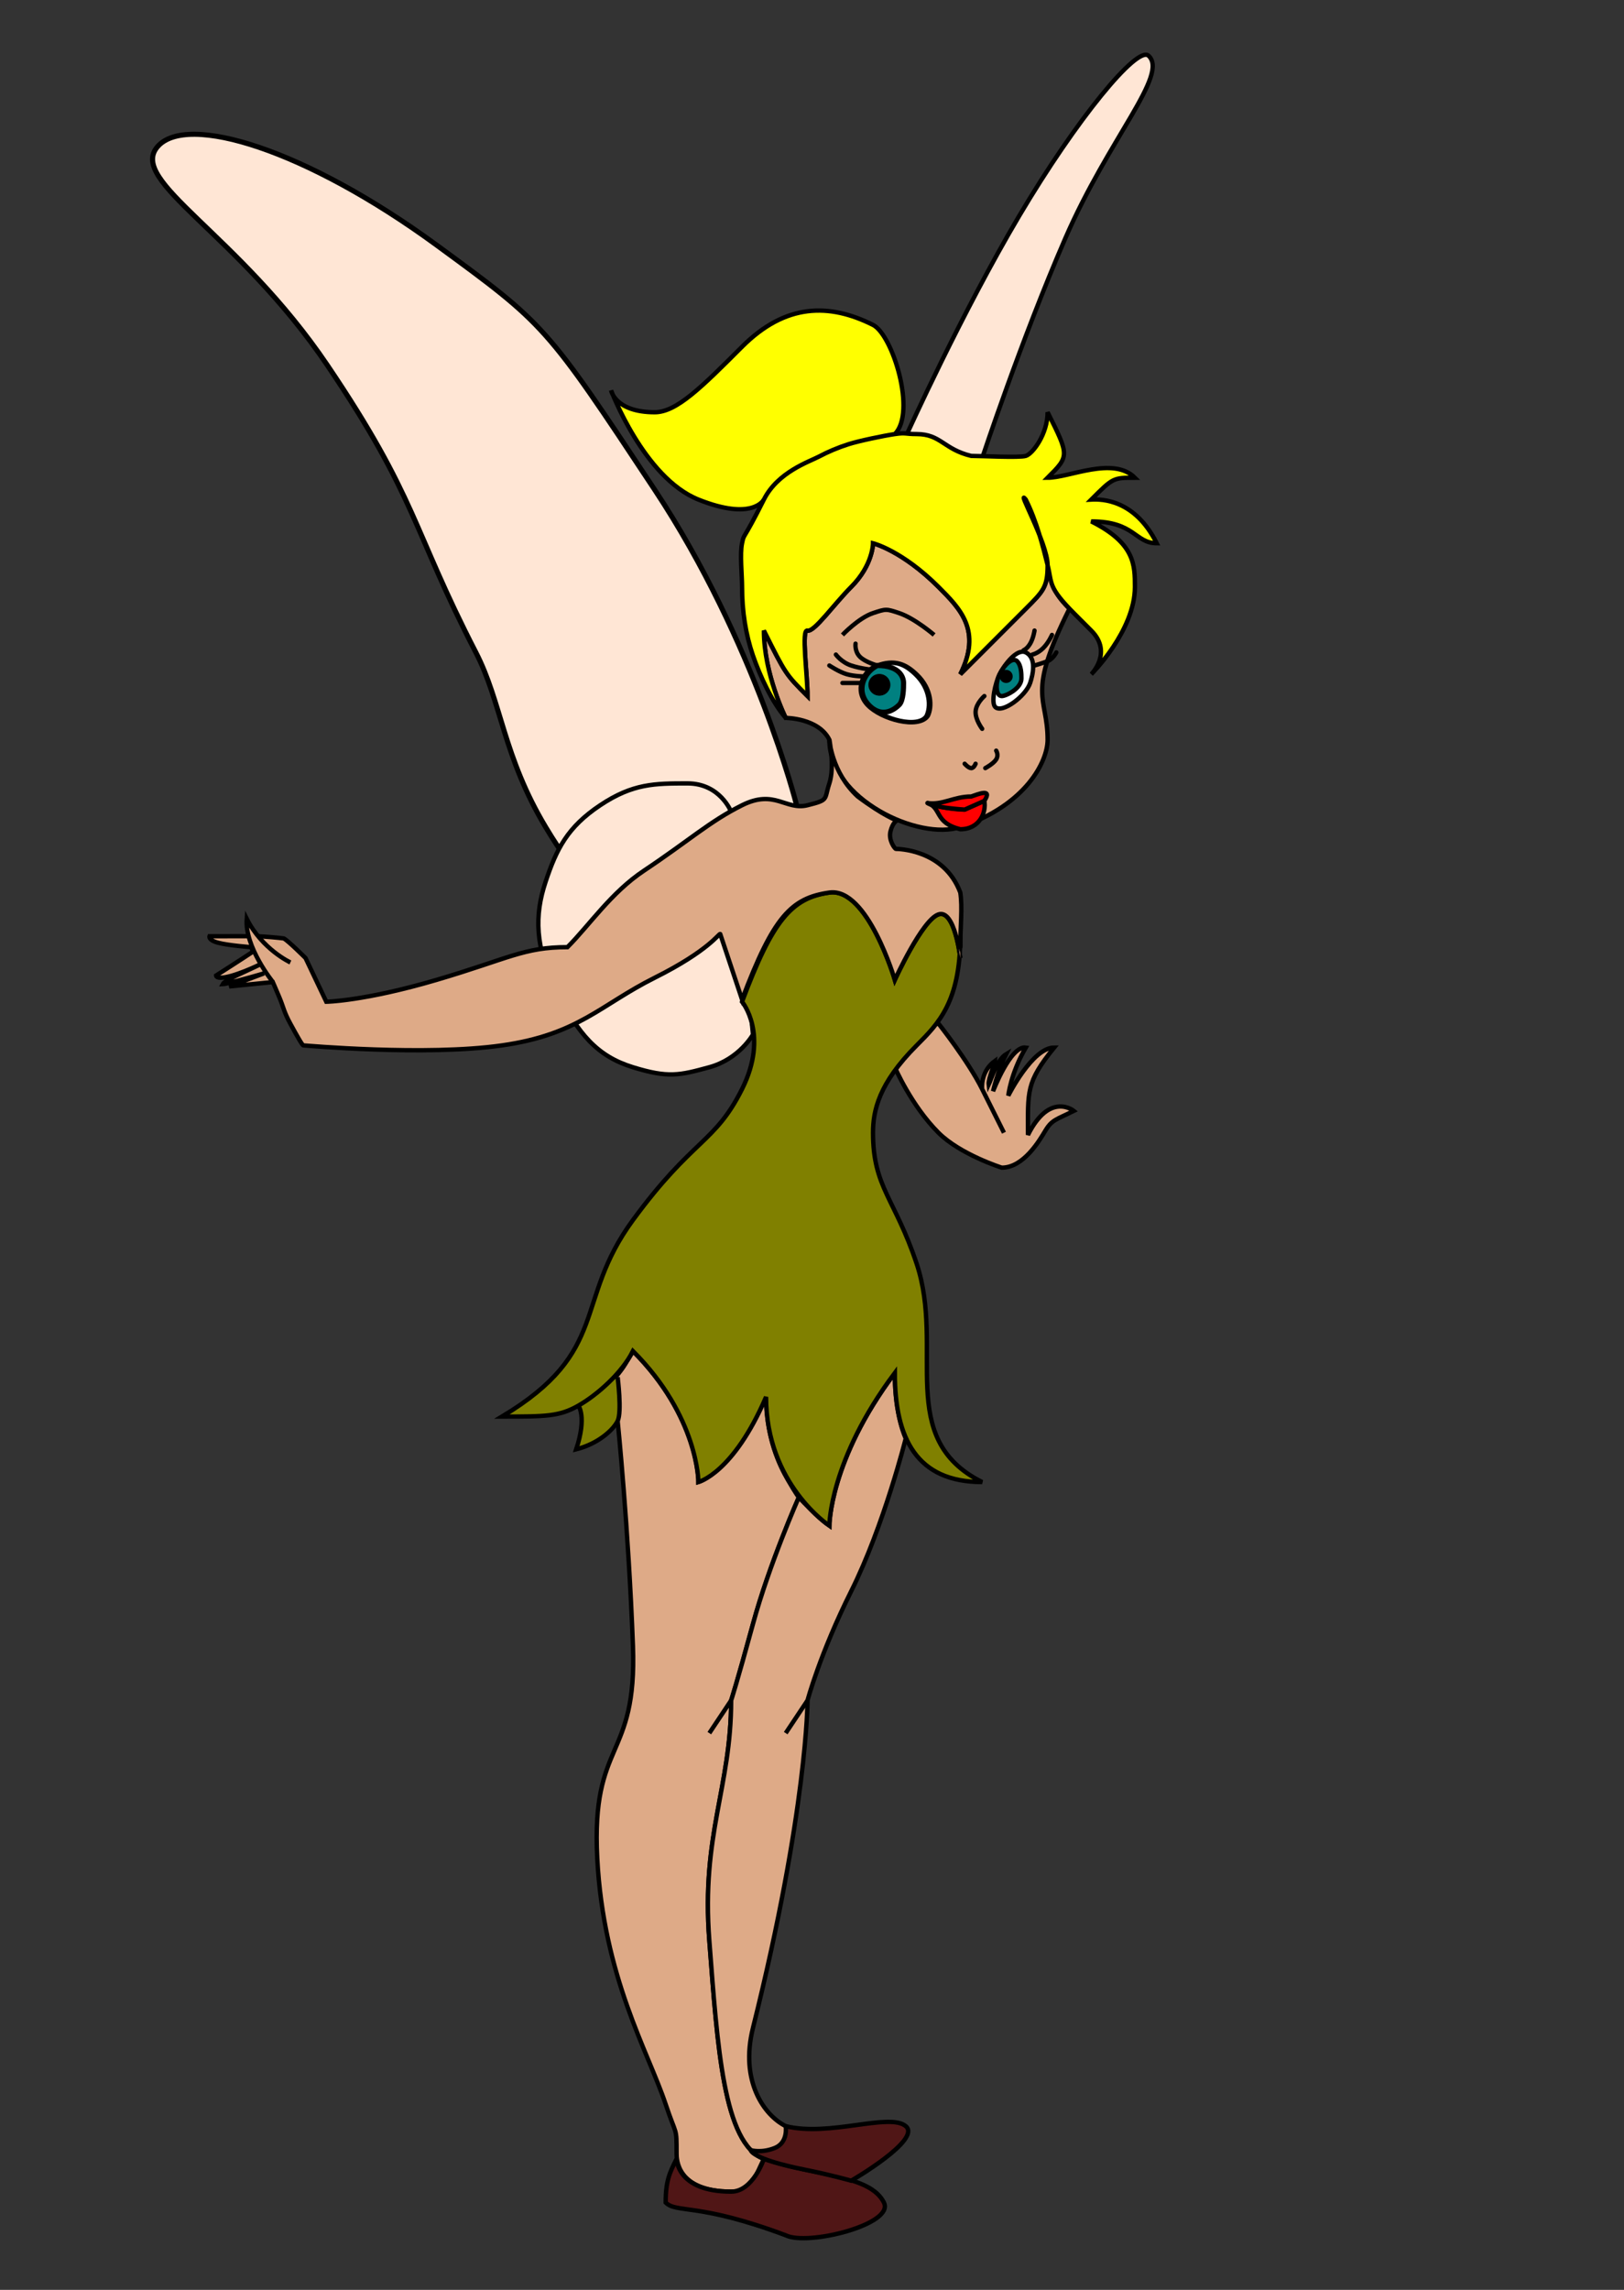 <?xml version="1.0" encoding="UTF-8" standalone="no"?>
<!-- Created with Inkscape (http://www.inkscape.org/) -->
<svg
   xmlns:dc="http://purl.org/dc/elements/1.1/"
   xmlns:cc="http://web.resource.org/cc/"
   xmlns:rdf="http://www.w3.org/1999/02/22-rdf-syntax-ns#"
   xmlns:svg="http://www.w3.org/2000/svg"
   xmlns="http://www.w3.org/2000/svg"
   xmlns:sodipodi="http://sodipodi.sourceforge.net/DTD/sodipodi-0.dtd"
   xmlns:inkscape="http://www.inkscape.org/namespaces/inkscape"
   width="372.047"
   height="524.409"
   id="svg2"
   sodipodi:version="0.32"
   inkscape:version="0.45.1"
   version="1.0"
   sodipodi:docbase="/home/steve/data/clipart/karg/fairies"
   sodipodi:docname="fairy-girl.svg"
   inkscape:output_extension="org.inkscape.output.svg.inkscape"
   inkscape:export-filename="/home/steve/data/clipart/karg/fairies/fairy-girl.png"
   inkscape:export-xdpi="90"
   inkscape:export-ydpi="90">
  <rect width="100%" height="100%" fill="#333333" stroke="none"/>
  <defs
     id="defs4" />
  <sodipodi:namedview
     id="base"
     pagecolor="#ffffff"
     bordercolor="#666666"
     borderopacity="1.0"
     inkscape:pageopacity="0.0"
     inkscape:pageshadow="2"
     inkscape:zoom="1.0087538"
     inkscape:cx="186.02362"
     inkscape:cy="255.33207"
     inkscape:document-units="px"
     inkscape:current-layer="layer1"
     showgrid="true"
     inkscape:grid-bbox="true"
     inkscape:grid-points="true"
     gridspacingx="0.5px"
     gridspacingy="0.5px"
     gridtolerance="10000"
     inkscape:guide-points="true"
     guidetolerance="5px"
     inkscape:window-width="1254"
     inkscape:window-height="723"
     inkscape:window-x="20"
     inkscape:window-y="0"
     width="372.047px"
     height="524.409px"
     gridempspacing="1" />
  <g
     inkscape:label="Layer 1"
     inkscape:groupmode="layer"
     id="layer1">
    <g
       id="g11030">
      <path
         sodipodi:nodetypes="cscscssssscccccsc"
         d="M 183,342.909 C 183,342.909 176.25,358.159 172.5,371.909 C 168.75,385.659 167.5,389.409 167.5,389.409 C 167.5,409.409 160.625,420.034 162.5,444.409 C 164.375,468.784 165.737,490.905 175,494.409 C 172.5,499.409 172.5,501.909 167.5,501.909 C 155,501.909 155,494.409 155,493.159 C 155,486.909 155,489.409 152.5,481.909 C 148.469,469.816 138.245,452.777 136.826,425.566 C 135.408,398.355 145.975,403.236 145,376.909 C 144,349.909 141.5,325.409 141.5,325.409 C 141.5,325.409 141.5,319.409 141,315.409 C 143.5,312.409 143.25,312.159 145,309.409 C 160.25,324.659 160,339.409 160,339.409 C 160,339.409 168,336.909 175.5,319.409 C 175.5,329.409 178.625,335.659 180.5,338.909 C 182.375,342.159 183,342.909 183,342.909 z "
         style="fill:#deaa87;fill-opacity:1;fill-rule:evenodd;stroke:#000000;stroke-width:1;stroke-linecap:butt;stroke-linejoin:miter;stroke-miterlimit:4;stroke-opacity:1"
         id="path18926" />
      <path
         sodipodi:nodetypes="ccscscscccscsc"
         d="M 180,486.909 C 185,489.409 184.263,497.914 175,494.409 C 165.737,490.905 164.375,468.784 162.5,444.409 C 160.625,420.034 167.5,409.409 167.5,389.409 C 167.5,389.409 168.75,385.659 172.5,371.909 C 176.25,358.159 183,342.909 183,342.909 C 183,342.909 185.25,345.284 187,346.909 C 188.75,348.534 190,349.409 190,349.409 C 190,349.409 190,334.409 205,314.409 C 205,324.409 207.5,329.409 207.5,329.409 C 207.5,329.409 202.5,349.409 195,364.409 C 187.836,378.738 185,389.409 185,389.409 C 185,389.409 185,414.409 172.5,464.409 C 169.468,476.536 175,484.409 180,486.909 z "
         style="fill:#deaa87;fill-rule:evenodd;stroke:#000000;stroke-width:1px;stroke-linecap:butt;stroke-linejoin:miter;stroke-opacity:1;fill-opacity:1"
         id="path14051" />
      <path
         sodipodi:nodetypes="csszc"
         id="path4153"
         d="M 207.78,99.409 C 207.78,99.409 220.324,71.653 233.511,49.409 C 246.698,27.166 260.529,10.436 263.104,12.751 C 267.867,17.032 254.074,31.54 244.052,54.583 C 234.03,77.626 225,104.923 225,104.923"
         style="fill:#ffe6d5;fill-rule:evenodd;stroke:#000000;stroke-width:1px;stroke-linecap:butt;stroke-linejoin:miter;stroke-opacity:1" />
      <path
         sodipodi:nodetypes="csszsssc"
         id="path4151"
         d="M 182.5,184.409 C 182.5,184.409 173.078,147.052 150,112.183 C 125,74.409 125,74.409 100,56.117 C 70.21,34.32 42.762,25.752 36.055,33.628 C 29.348,41.503 54.521,53.362 75,83.654 C 95.479,113.946 94.42,121.11 109.012,149.409 C 114.904,160.836 115.288,173.223 125,189.409 C 132.5,201.909 134.5,201.409 142,203.909"
         style="fill:#ffe6d5;fill-rule:evenodd;stroke:#000000;stroke-width:1.163px;stroke-linecap:butt;stroke-linejoin:miter;stroke-opacity:1" />
      <path
         sodipodi:nodetypes="ccssssssccc"
         d="M 172.5,236.909 L 167.5,185.909 C 167.5,185.909 165,179.409 157.5,179.409 C 150,179.409 145,179.409 137.5,184.409 C 130,189.409 127.5,194.409 125,201.909 C 122.431,209.617 122.5,216.909 127.5,226.909 C 132.5,236.909 136.875,241.909 145,244.409 C 153.125,246.909 155.625,246.284 162.5,244.409 C 169.375,242.534 172.5,236.909 172.5,236.909 L 172.5,236.909 L 172.5,236.909 z "
         style="fill:#ffe6d5;fill-rule:evenodd;stroke:#000000;stroke-width:1px;stroke-linecap:butt;stroke-linejoin:miter;stroke-opacity:1;fill-opacity:1"
         id="path13076" />
      <path
         sodipodi:nodetypes="cssccccsscscscc"
         d="M 245,139.409 C 235,159.409 240,159.409 240,169.409 C 240,174.409 235,184.409 220,189.409 C 210.513,192.572 190,183.041 190,169.409 C 187.5,164.409 180,164.409 180,164.409 C 180,164.409 175,154.409 175,144.409 C 180,154.409 180,154.409 185,159.409 C 185,154.409 183.506,143.998 185,144.409 C 186.494,144.821 191.093,138.317 195,134.409 C 200,129.409 200,124.409 200,124.409 C 200,124.409 206.661,126.071 215,134.409 C 220,139.409 225,144.409 220,154.409 C 230,144.409 230,144.409 235,139.409 C 239.046,135.363 240,134.409 240,129.409 C 242.5,134.409 240,134.409 245,139.409 z "
         style="fill:#deaa87;fill-opacity:1;stroke:#000000;stroke-width:1;stroke-miterlimit:4;stroke-opacity:1"
         id="path4109" />
      <path
         sodipodi:nodetypes="csssczc"
         id="path4149"
         d="M 205,99.409 C 210,94.409 204.472,76.645 200,74.409 C 190,69.409 180,69.409 170,79.409 C 160.772,88.637 155,94.409 150,94.409 C 140.9,94.409 140,89.409 140,89.409 C 140,89.409 147.5,109.409 160,114.409 C 172.5,119.409 175,114.409 175,114.409"
         style="fill:#ffff00;fill-rule:evenodd;stroke:#000000;stroke-width:1px;stroke-linecap:butt;stroke-linejoin:miter;stroke-opacity:1;fill-opacity:1" />
      <path
         sodipodi:nodetypes="csssssssscsccccccscscsccscscssccc"
         d="M 180,164.409 C 176.918,160.871 174.087,154.807 172.468,150.05 C 170.849,145.293 170,140.018 170,134.409 C 170,131.605 169.469,126.9 170,124.409 C 170.531,121.919 170,124.409 175,114.409 C 178.162,108.085 185.481,105.699 187.608,104.568 C 189.736,103.437 192.01,102.487 194.404,101.723 C 196.798,100.959 202.392,99.797 205,99.409 C 207.608,99.022 207.231,99.409 210,99.409 C 215.538,99.409 216.149,102.881 222.5,104.409 C 225,104.409 233.442,104.861 235,104.409 C 236.558,103.957 240,99.409 240,94.409 C 245,104.409 245,104.409 240,109.409 C 245,109.409 255,104.409 260,109.409 C 255,109.409 255,109.409 250,114.409 C 252.495,114.27 260,114.409 265,124.409 C 260,124.409 260,119.409 250,119.409 C 260,124.409 260,129.409 260,134.409 C 260,144.487 250,154.409 250,154.409 C 250,154.409 255,149.409 250,144.409 C 245,139.409 247.5,141.909 246.25,140.659 C 240,134.409 241.082,133.742 240,129.409 C 238.918,125.076 237.5,119.409 235,114.409 C 232.635,111.437 240,124.409 240,129.409 C 240,134.409 239.046,135.363 235,139.409 C 230,144.409 230,144.409 220,154.409 C 225,144.409 220,139.409 215,134.409 C 206.661,126.071 200,124.409 200,124.409 C 200,124.409 200,129.409 195,134.409 C 191.093,138.317 186.494,144.821 185,144.409 C 183.506,143.998 185,154.409 185,159.409 C 180,154.409 180,154.409 175,144.409 C 175,154.409 180,164.409 180,164.409"
         style="fill:#ffff00;fill-rule:nonzero;stroke:#000000;stroke-width:1px;stroke-linecap:butt;stroke-linejoin:miter;stroke-opacity:1;fill-opacity:1"
         id="path4161" />
      <path
         sodipodi:nodetypes="cssss"
         id="path4163"
         d="M 236,156.409 C 235,159.409 229.581,163.491 228,161.909 C 227,160.909 228,156.409 229,154.409 C 230.107,152.196 233,148.409 235,149.409 C 237.53,150.674 236.627,154.529 236,156.409 z "
         style="fill:#ffffff;fill-opacity:1;stroke:#000000;stroke-width:1;stroke-opacity:1" />
      <path
         sodipodi:nodetypes="ccsss"
         id="path4165"
         d="M 208.309,96.64 C 208.507,100.794 206.136,103.972 204.382,105.046 C 201.446,106.43 197.608,100.898 197.608,96.983 C 197.608,93.068 201.377,90.474 203.985,91.009 C 207.276,91.684 208.163,93.58 208.309,96.64 z "
         style="fill:#ffffff;fill-opacity:1;stroke:#000000;stroke-opacity:1"
         transform="matrix(1.053,-0.627,0.789,0.837,-85.698,204.199)" />
      <path
         sodipodi:nodetypes="cssc"
         id="path4167"
         d="M 214,145.409 C 214,145.409 209.558,141.595 206,140.409 C 203,139.409 203,139.409 200,140.409 C 196.697,141.511 193,145.409 193,145.409"
         style="fill:none;fill-rule:evenodd;stroke:#000000;stroke-width:1px;stroke-linecap:butt;stroke-linejoin:miter;stroke-opacity:1" />
      <path
         sodipodi:nodetypes="csc"
         id="path3327"
         d="M 201,152.409 C 201,152.409 198.25,151.659 197,150.409 C 195.75,149.159 196,147.409 196,147.409"
         style="fill:none;fill-rule:evenodd;stroke:#000000;stroke-width:1px;stroke-linecap:round;stroke-linejoin:miter;stroke-opacity:1" />
      <path
         sodipodi:nodetypes="csc"
         id="path3329"
         d="M 200,153.409 C 200,153.409 197.25,153.159 195,152.409 C 192.75,151.659 191.5,149.909 191.5,149.909"
         style="fill:none;fill-rule:evenodd;stroke:#000000;stroke-width:1px;stroke-linecap:round;stroke-linejoin:miter;stroke-opacity:1" />
      <path
         sodipodi:nodetypes="csccc"
         id="path3331"
         d="M 198,154.909 C 198,154.909 195.75,154.909 194,154.409 C 192.25,153.909 190,152.409 190,152.409 L 190,152.409 L 190,152.409"
         style="fill:none;fill-rule:evenodd;stroke:#000000;stroke-width:1px;stroke-linecap:round;stroke-linejoin:miter;stroke-opacity:1" />
      <path
         sodipodi:nodetypes="ccc"
         id="path3333"
         d="M 197.5,156.409 L 193.5,156.409 L 193,156.409"
         style="fill:none;fill-rule:evenodd;stroke:#000000;stroke-width:1px;stroke-linecap:round;stroke-linejoin:miter;stroke-opacity:1" />
      <path
         sodipodi:nodetypes="ccscs"
         id="path6244"
         d="M 207,156.409 C 207,157.409 207,160.409 206,161.409 C 205,162.409 202.091,164.686 199,161.409 C 195.909,158.132 197.974,153.923 201,152.409 C 206,152.409 207,154.995 207,156.409 z "
         style="fill:#008080;fill-opacity:1;stroke:#000000;stroke-width:1.173;stroke-opacity:1" />
      <path
         transform="matrix(1.609,0,0,1.206,-122.75,-33)"
         d="M 203 157.409 A 1.5 2 0 1 1  200,157.409 A 1.5 2 0 1 1  203 157.409 z"
         sodipodi:ry="2"
         sodipodi:rx="1.5"
         sodipodi:cy="157.40942"
         sodipodi:cx="201.5"
         id="path6246"
         style="fill:#000000;fill-opacity:1;stroke:#000000;stroke-width:0.125;stroke-miterlimit:4;stroke-dasharray:none;stroke-opacity:1"
         sodipodi:type="arc" />
      <path
         sodipodi:nodetypes="cssss"
         id="path8187"
         d="M 234,155.409 C 234,157.645 230.5,159.409 229.5,159.409 C 228.086,159.409 228,156.409 229,154.409 C 230.107,152.196 232,150.409 233,151.409 C 234,152.409 234,154.409 234,155.409 z "
         style="fill:#008080;fill-opacity:1;stroke:#000000;stroke-width:1;stroke-opacity:1" />
      <path
         transform="translate(-0.5,0.5)"
         d="M 232 154.409 A 1 1 0 1 1  230,154.409 A 1 1 0 1 1  232 154.409 z"
         sodipodi:ry="1"
         sodipodi:rx="1"
         sodipodi:cy="154.40942"
         sodipodi:cx="231"
         id="path9158"
         style="fill:#000000;fill-opacity:1;stroke:#000000;stroke-width:1;stroke-miterlimit:4;stroke-dasharray:none;stroke-opacity:1"
         sodipodi:type="arc" />
      <path
         sodipodi:nodetypes="cscc"
         id="path9160"
         d="M 234.5,148.909 C 234.5,148.909 235.25,148.659 236,147.409 C 236.75,146.159 237,144.409 237,144.409 L 237,144.409"
         style="fill:none;fill-rule:evenodd;stroke:#000000;stroke-width:1px;stroke-linecap:round;stroke-linejoin:miter;stroke-opacity:1" />
      <path
         sodipodi:nodetypes="csc"
         id="path9162"
         d="M 236.5,149.909 C 236.5,149.909 237.75,149.659 239,148.409 C 240.25,147.159 241,145.409 241,145.409"
         style="fill:none;fill-rule:evenodd;stroke:#000000;stroke-width:1px;stroke-linecap:round;stroke-linejoin:miter;stroke-opacity:1" />
      <path
         sodipodi:nodetypes="csc"
         id="path9164"
         d="M 237,152.409 C 237,152.409 238.75,151.909 240,151.409 C 241.25,150.909 242,149.409 242,149.409"
         style="fill:none;fill-rule:evenodd;stroke:#000000;stroke-width:1px;stroke-linecap:round;stroke-linejoin:miter;stroke-opacity:1" />
      <path
         sodipodi:nodetypes="cscc"
         id="path13052"
         d="M 195,194.409 C 195,194.409 197.5,198.159 200,199.409 C 202.5,200.659 205,199.409 205,199.409 L 205,199.409"
         style="fill:none;fill-rule:evenodd;stroke:#000000;stroke-width:1px;stroke-linecap:butt;stroke-linejoin:miter;stroke-opacity:1" />
      <path
         sodipodi:nodetypes="cscscccccccccccsc"
         d="M 205,244.409 C 205,244.409 208.75,253.159 215,259.409 C 220,264.409 229.5,267.409 229.5,267.409 C 234.5,267.409 238.122,261.206 239.5,258.909 C 241,256.409 242,256.409 246,254.409 C 246,254.409 240.5,249.909 235.5,259.909 C 235.5,249.909 235,247.909 241.5,239.909 C 236.5,239.909 231,250.909 231,250.909 C 231,250.909 231.5,245.909 235,239.909 C 231.5,239.409 227.5,249.909 227.5,249.909 C 227.5,249.909 228.5,245.409 230.5,241.409 C 228.42,242.653 227.127,247.083 226.5,248.409 C 226.328,247.05 228,243.409 228,242.909 C 224.5,245.409 225,249.409 225,249.409 C 225,249.409 230,259.409 230,259.409 C 230,259.409 227.5,254.409 225,249.409 C 221.74,242.89 215,234.409 215,234.409"
         style="fill:#deaa87;fill-rule:evenodd;stroke:#000000;stroke-width:1px;stroke-linecap:butt;stroke-linejoin:miter;stroke-opacity:1;fill-opacity:1"
         id="path13063" />
      <path
         d="M 155,494.409 C 153.419,497.572 152.5,499.409 152.5,504.409 C 155,506.909 160,504.409 180,511.909 C 185,514.409 205,509.409 202.5,504.409 C 199.313,498.036 186.987,498.405 175,494.409M 155,494.409 C 155,494.409 155,501.909 167.5,501.909 C 172.5,501.909 175,494.409 175,494.409 L 175,494.409"
         style="fill:#501616;fill-rule:evenodd;stroke:#000000;stroke-width:1;stroke-linecap:butt;stroke-linejoin:miter;stroke-miterlimit:4;stroke-opacity:1;fill-opacity:1"
         id="path18924" />
      <path
         sodipodi:nodetypes="cscscsc"
         d="M 180,486.909 C 190,489.409 203.75,483.784 207.5,486.909 C 211.25,490.034 195,499.409 195,499.409 C 195,499.409 190.394,498.088 184.5,496.909 C 172,494.409 172,492.409 172,492.409 C 172,492.409 174.375,493.159 177.5,491.909 C 180.625,490.659 180,486.909 180,486.909"
         style="fill:#501616;fill-rule:evenodd;stroke:#000000;stroke-width:1px;stroke-linecap:butt;stroke-linejoin:miter;stroke-opacity:1;fill-opacity:1"
         id="path3215" />
      <path
         sodipodi:nodetypes="cc"
         id="path14055"
         d="M 167.5,389.409 L 162.5,396.909"
         style="fill:none;fill-rule:evenodd;stroke:#000000;stroke-width:1px;stroke-linecap:butt;stroke-linejoin:miter;stroke-opacity:1" />
      <path
         id="path14057"
         d="M 185,389.409 L 180,396.909"
         style="fill:none;fill-rule:evenodd;stroke:#000000;stroke-width:1px;stroke-linecap:butt;stroke-linejoin:miter;stroke-opacity:1" />
      <path
         sodipodi:nodetypes="ccsc"
         id="path14059"
         d="M 132.5,321.909 C 132.5,321.909 134.5,324.409 132,331.909 C 137,330.659 140.5,327.472 141.5,325.409 C 142.5,323.347 141.5,315.409 141.5,315.409"
         style="fill:#808000;fill-rule:evenodd;stroke:#000000;stroke-width:1px;stroke-linecap:butt;stroke-linejoin:miter;stroke-opacity:1" />
      <path
         sodipodi:nodetypes="ccccc"
         d="M 212.5,183.909 C 216.5,185.409 221,185.409 221,185.409 C 221,185.409 225.5,183.409 225.5,183.409 C 226,185.909 224.5,189.909 220,189.909 C 214,188.409 215.769,185.025 212.5,183.909 z "
         style="fill:#ff0000;fill-rule:evenodd;stroke:#000000;stroke-width:1px;stroke-linecap:butt;stroke-linejoin:round;stroke-opacity:1;fill-opacity:1"
         id="path14061" />
      <path
         sodipodi:nodetypes="csc"
         id="path14065"
         d="M 225.722,175.909 C 225.722,175.909 227.597,174.909 228.222,173.909 C 228.847,172.909 228.222,171.909 228.222,171.909"
         style="fill:none;fill-rule:evenodd;stroke:#000000;stroke-width:1px;stroke-linecap:round;stroke-linejoin:miter;stroke-opacity:1" />
      <path
         sodipodi:nodetypes="csc"
         id="path14067"
         d="M 221,174.909 C 221,174.909 221.875,175.909 222.5,175.909 C 223.125,175.909 223.5,174.909 223.5,174.909"
         style="fill:none;fill-rule:evenodd;stroke:#000000;stroke-width:1px;stroke-linecap:round;stroke-linejoin:miter;stroke-opacity:1" />
      <path
         sodipodi:nodetypes="csc"
         id="path14069"
         d="M 225.507,159.409 C 225.507,159.409 223.632,161.034 223.507,162.909 C 223.382,164.784 225.007,166.909 225.007,166.909"
         style="fill:none;fill-rule:evenodd;stroke:#000000;stroke-width:1px;stroke-linecap:round;stroke-linejoin:miter;stroke-opacity:1" />
      <path
         sodipodi:nodetypes="ccccc"
         d="M 212.5,183.909 C 216,184.409 218.5,182.409 222.5,182.409 C 224,181.909 227.5,180.409 225.5,183.409 C 225.5,183.409 221,185.409 221,185.409 C 221,185.409 214,184.972 212.5,183.909 z "
         style="fill:#ff0000;fill-rule:evenodd;stroke:#000000;stroke-width:1px;stroke-linecap:butt;stroke-linejoin:round;stroke-opacity:1;fill-opacity:1"
         id="path22845" />
      <path
         sodipodi:nodetypes="csc"
         id="path5116"
         d="M 220,216.909 C 220,216.909 219.75,212.659 218,208.909 C 216.25,205.159 212,201.909 212,201.909"
         style="fill:none;fill-rule:evenodd;stroke:#000000;stroke-width:1px;stroke-linecap:butt;stroke-linejoin:miter;stroke-opacity:1" />
      <path
         sodipodi:nodetypes="cscscsscsccccccsssc"
         id="path13046"
         d="M 220,219.409 C 220,219.409 218.75,208.159 215,209.409 C 211.25,210.659 205,224.409 205,224.409 C 205,224.409 198.75,203.159 190,204.409 C 181.25,205.659 176.945,210.891 170,229.409 C 170,229.409 176.25,236.909 170,249.409 C 163.75,261.909 158.75,260.659 145,279.409 C 131.25,298.159 140,309.409 115,324.409 C 125,324.409 128.125,324.409 132.5,321.909 C 136.875,319.409 142.5,314.409 145,309.409 C 160,324.409 160,339.409 160,339.409 C 160,339.409 168,337.409 175.5,319.909 C 175.5,339.909 190,349.409 190,349.409 C 190,349.409 190,334.409 205,314.409 C 205,329.409 210,339.409 225,339.409 C 205,329.409 216.519,308.967 210,289.409 C 205,274.409 200,271.909 200,259.409 C 200,254.409 201.295,248.115 210,239.409 C 215,234.409 220,229.409 220,214.409"
         style="fill:#808000;fill-rule:evenodd;stroke:#000000;stroke-width:1px;stroke-linecap:butt;stroke-linejoin:miter;stroke-opacity:1;fill-opacity:1" />
      <path
         id="path11025"
         d="M 165,213.909 L 175,203.909"
         style="fill:#deaa87;fill-opacity:1;fill-rule:evenodd;stroke:#000000;stroke-width:1px;stroke-linecap:butt;stroke-linejoin:miter;stroke-opacity:1" />
      <path
         sodipodi:nodetypes="cscsssscccsscscscsccssssscccccssccscsccccc"
         d="M 74.75,229.409 C 74.75,229.409 83.448,229.284 100,224.409 C 116.552,219.534 120,216.909 130,216.909 C 135,211.909 140,204.409 147.5,199.409 C 157.901,192.476 162.5,188.159 170,184.409 C 177.5,180.659 180,185.659 185,184.409 C 190,183.159 188.75,183.159 190,179.409 C 191.25,175.659 190,169.409 190,169.409 C 190,169.409 190.5,176.909 196.5,182.409 C 202.5,186.909 205.5,187.909 205.5,187.909 C 205.5,187.909 204.542,188.24 204,190.409 C 203.5,192.409 205,194.409 205.25,194.409 C 205.5,194.409 216.25,194.409 220,204.409 C 220.518,207.945 220,211.909 220,216.909 C 220,221.909 220,219.409 220,219.409 C 220,219.409 218.75,208.159 215,209.409 C 211.25,210.659 205,224.409 205,224.409 C 205,224.409 198.75,203.159 190,204.409 C 181.25,205.659 177.195,209.891 170,228.909 L 165,213.909 C 164.75,213.659 162.5,217.659 150,223.909 C 137.5,230.159 132.5,236.909 115,239.409 C 97.5,241.909 69.75,239.409 69.5,239.409 C 69.25,239.409 68,237.159 66.5,234.409 C 65,231.659 65,230.784 64,228.409 C 63,226.034 62.5,224.909 62.5,224.909 L 52.5,225.909 L 60.5,222.909 C 57.167,223.909 51.5,225.409 51,225.409 C 51.5,224.409 56.479,222.418 59.5,220.909 C 59.5,220.909 53.35,223.909 50.5,223.909 C 49.5,223.909 49.5,223.409 49.5,223.409 C 55,219.909 58,217.909 58,217.909 L 57.5,216.909 C 57.5,216.909 52.375,216.534 50,215.909 C 47.625,215.284 48,214.409 48,214.409 C 48,214.409 48.844,214.409 50.164,214.417 C 51.484,214.425 55.094,214.378 57,214.409 C 58.906,214.441 57.242,214.339 59,214.409 C 60.758,214.48 64.125,214.784 65,214.909 C 66,215.409 70,219.409 70,219.409 L 74.75,229.409 z "
         style="fill:#deaa87;fill-opacity:1;fill-rule:evenodd;stroke:#000000;stroke-width:1px;stroke-linecap:butt;stroke-linejoin:miter;stroke-opacity:1"
         id="path11023" />
      <path
         id="path13074"
         d="M 62.527,224.909 C 62.527,224.909 56.027,216.909 56.527,210.409 C 60.027,217.409 66.527,220.409 66.527,220.409"
         style="fill:#deaa87;fill-opacity:1;fill-rule:evenodd;stroke:#000000;stroke-width:1px;stroke-linecap:butt;stroke-linejoin:miter;stroke-opacity:1" />
    </g>
  </g>
</svg>
